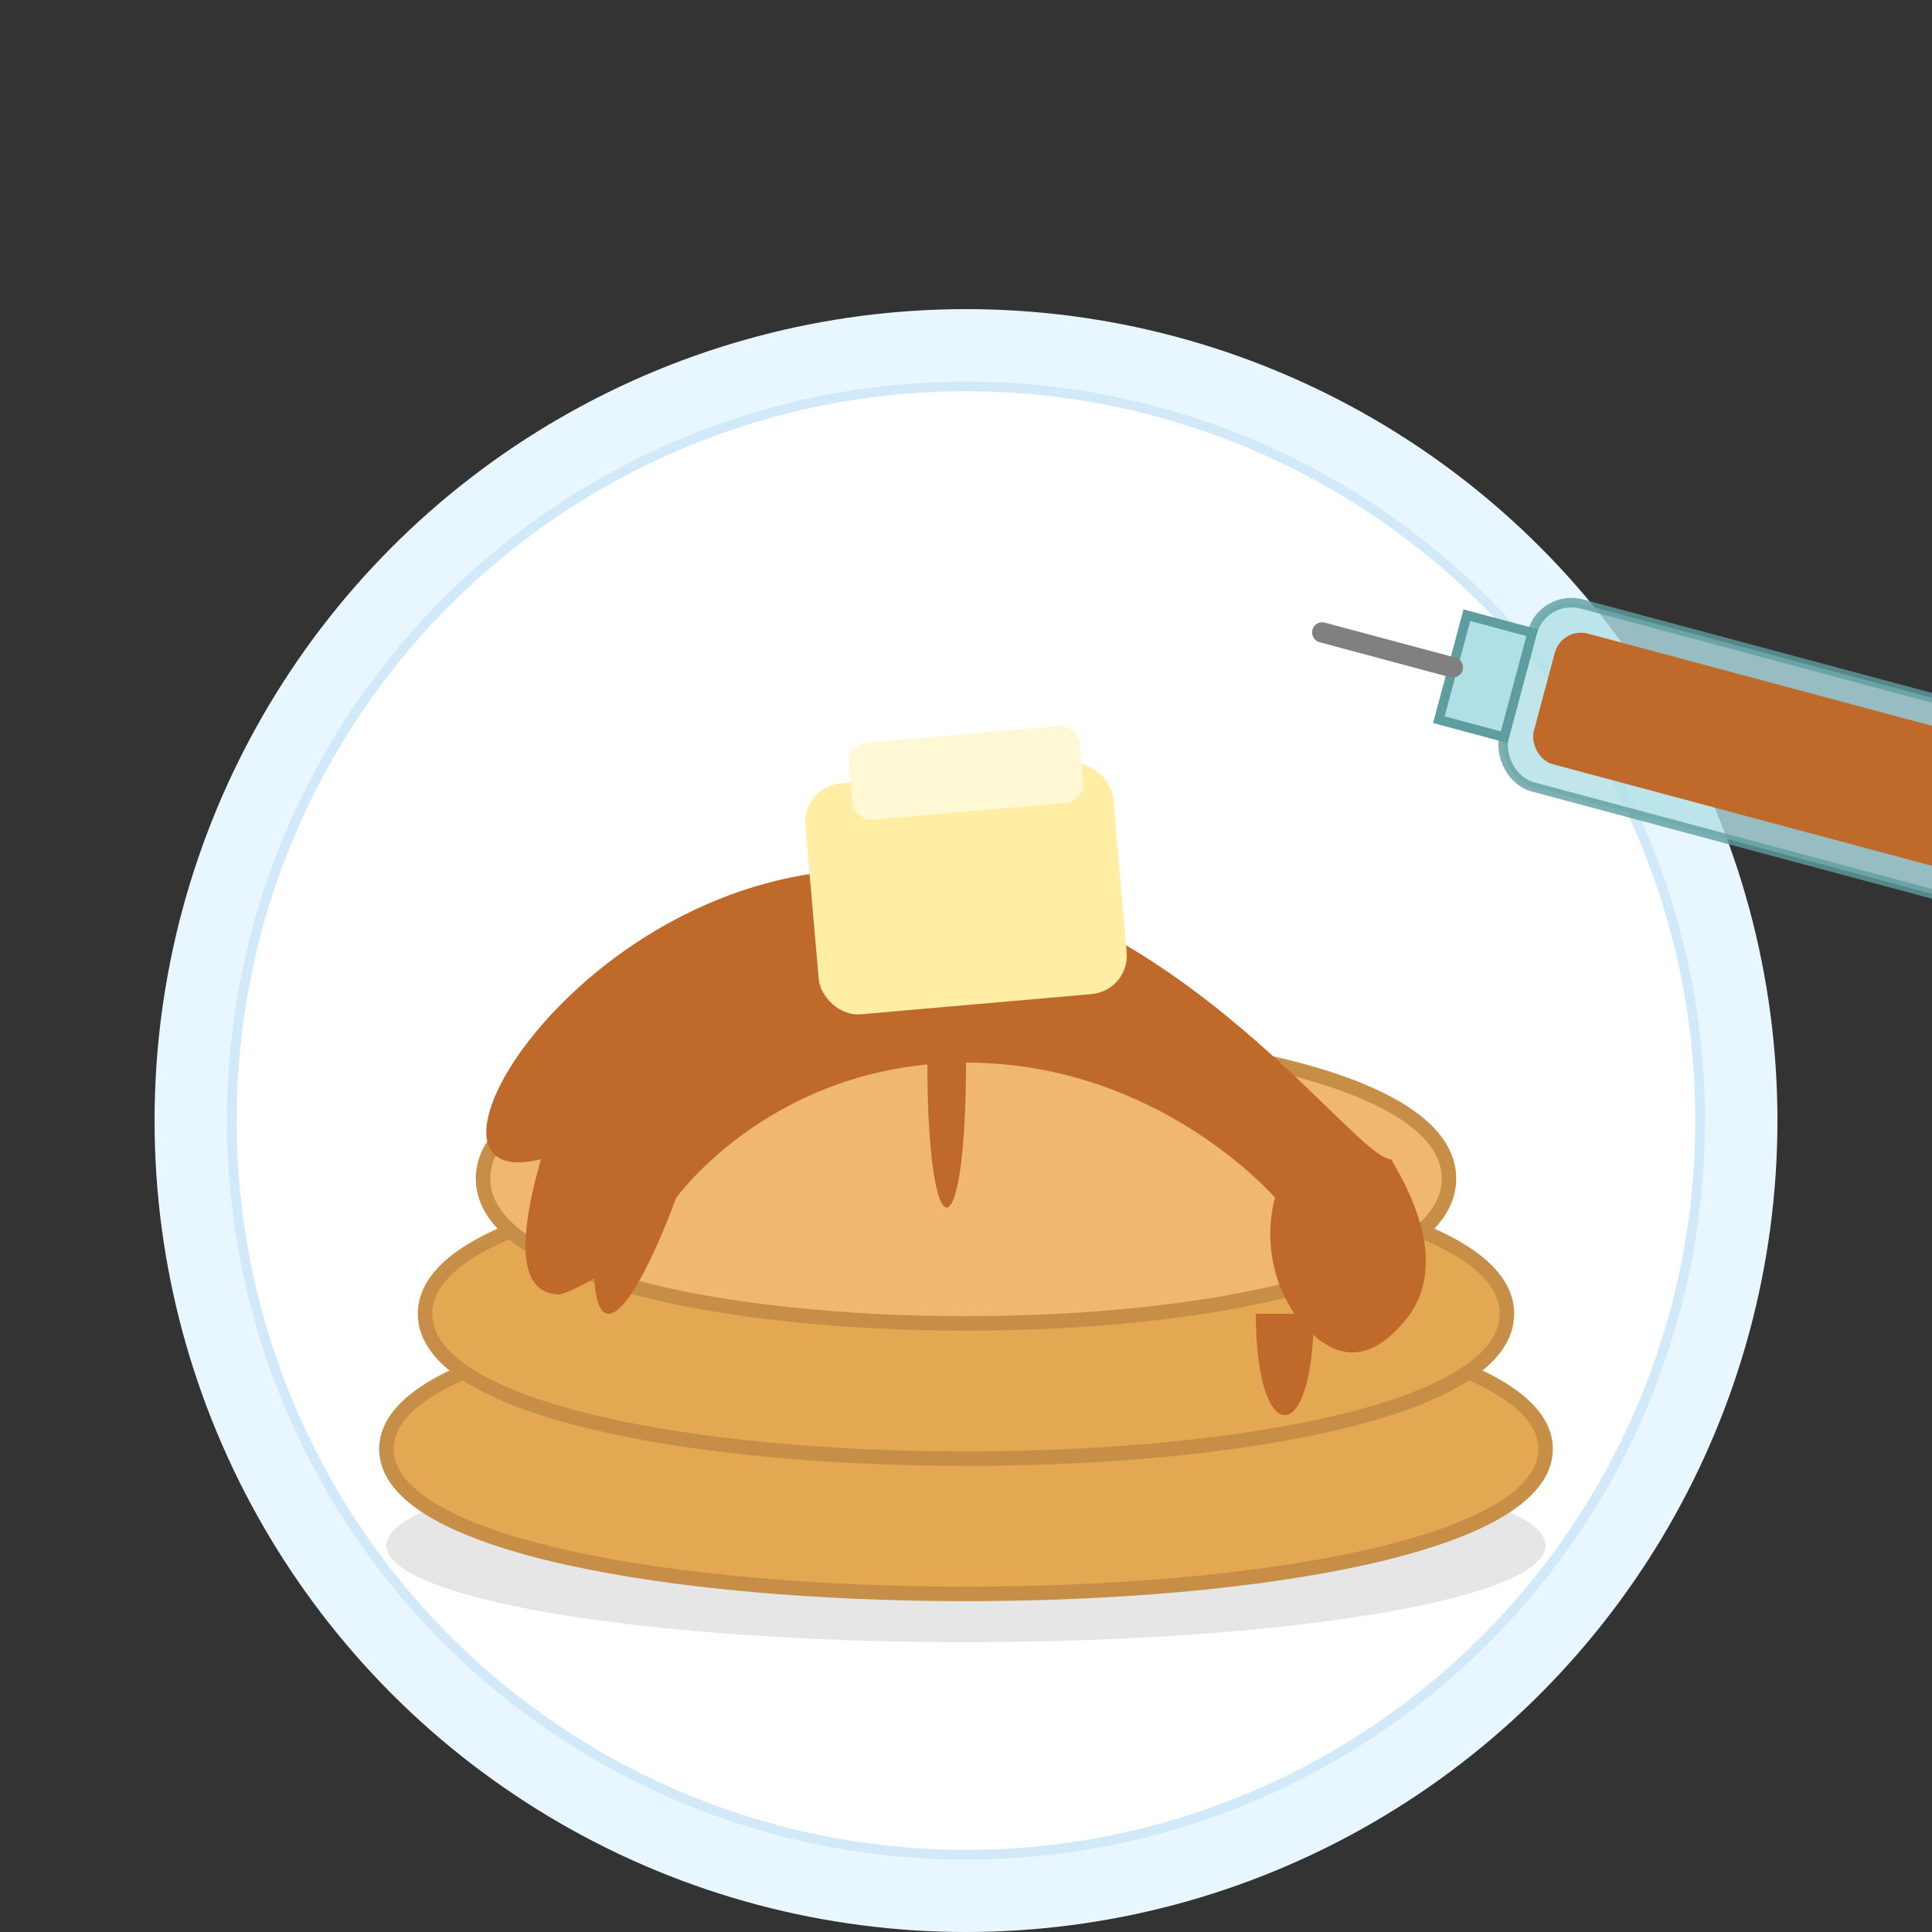<svg viewBox="0 0 100 100" xmlns="http://www.w3.org/2000/svg" xml:space="preserve">
            <rect x="0" y="0" width="100" height="100" fill="#333333" stroke="none"/>
            <circle cx="50" cy="58" r="42" fill="#E8F7FF" />
            <circle cx="50" cy="58" r="38" fill="#FFFFFF" stroke="#D1E9F8" stroke-width="0.5"/>
            <ellipse cx="50" cy="80" rx="30" ry="5" fill="#000000" opacity="0.1" />
            <path d="M20,75 C20,85 80,85 80,75 C80,65 20,65 20,75 Z" fill="#E4A853" stroke="#C68E46" stroke-width="0.75"/>
            <path d="M22,68 C22,78 78,78 78,68 C78,58 22,58 22,68 Z" fill="#E4A853" stroke="#C68E46" stroke-width="0.75"/>
            <path d="M25,61 C25,71 75,71 75,61 C75,51 25,51 25,61 Z" fill="#F0B86E" stroke="#C68E46" stroke-width="0.75"/>
            <path d="M28,60 C 20,62 30,45 45,45 C 60,45 70,60 72,60 Q 75,65 73,68 Q 70,72 67,68 C 65,65 66,62 66,62 C 66,62 60,55 50,55 C 40,55 35,62 35,62 Q 32,66 29,67 Q 26,67 28,60 Z" fill="#BF692A"/>
            <path d="M 68,68 C 68,75 65,75 65,68 Z" fill="#BF692A" />
            <path d="M 35,62 C 32,70 30,70 31,62 Z" fill="#BF692A" />
            <path d="M 50,55 C 50,65 48,65 48,55 Z" fill="#BF692A" />
            <rect x="42" y="40" width="16" height="12" fill="#FFEEA4" rx="2" ry="2" transform="rotate(-5 50 46)"/>
            <rect x="44" y="38" width="12" height="4" fill="#FFF8D4" rx="1" ry="1" transform="rotate(-5 50 40)"/>
            <g transform="translate(65, 5) scale(0.7) rotate(15)">
                <rect x="30" y="30" width="50" height="14" rx="3" ry="3" fill="#B0E0E6" stroke="#5F9EA0" stroke-width="0.7" opacity="0.8"/>
                <rect x="32" y="32" width="45" height="10" rx="2" ry="2" fill="#BF692A"/>
                <rect x="75" y="34" width="20" height="6" fill="#D3D3D3" stroke="#A9A9A9" stroke-width="0.5"/>
                <rect x="95" y="31" width="5" height="12" rx="2" ry="2" fill="#C0C0C0" stroke="#808080" stroke-width="0.5"/>
                <rect x="25" y="33" width="5" height="8" fill="#B0E0E6" stroke="#5F9EA0" stroke-width="0.7"/>
                <line x1="25" y1="37" x2="15" y2="37" stroke="#808080" stroke-width="1.5" stroke-linecap="round"/>
            </g>
    </svg>